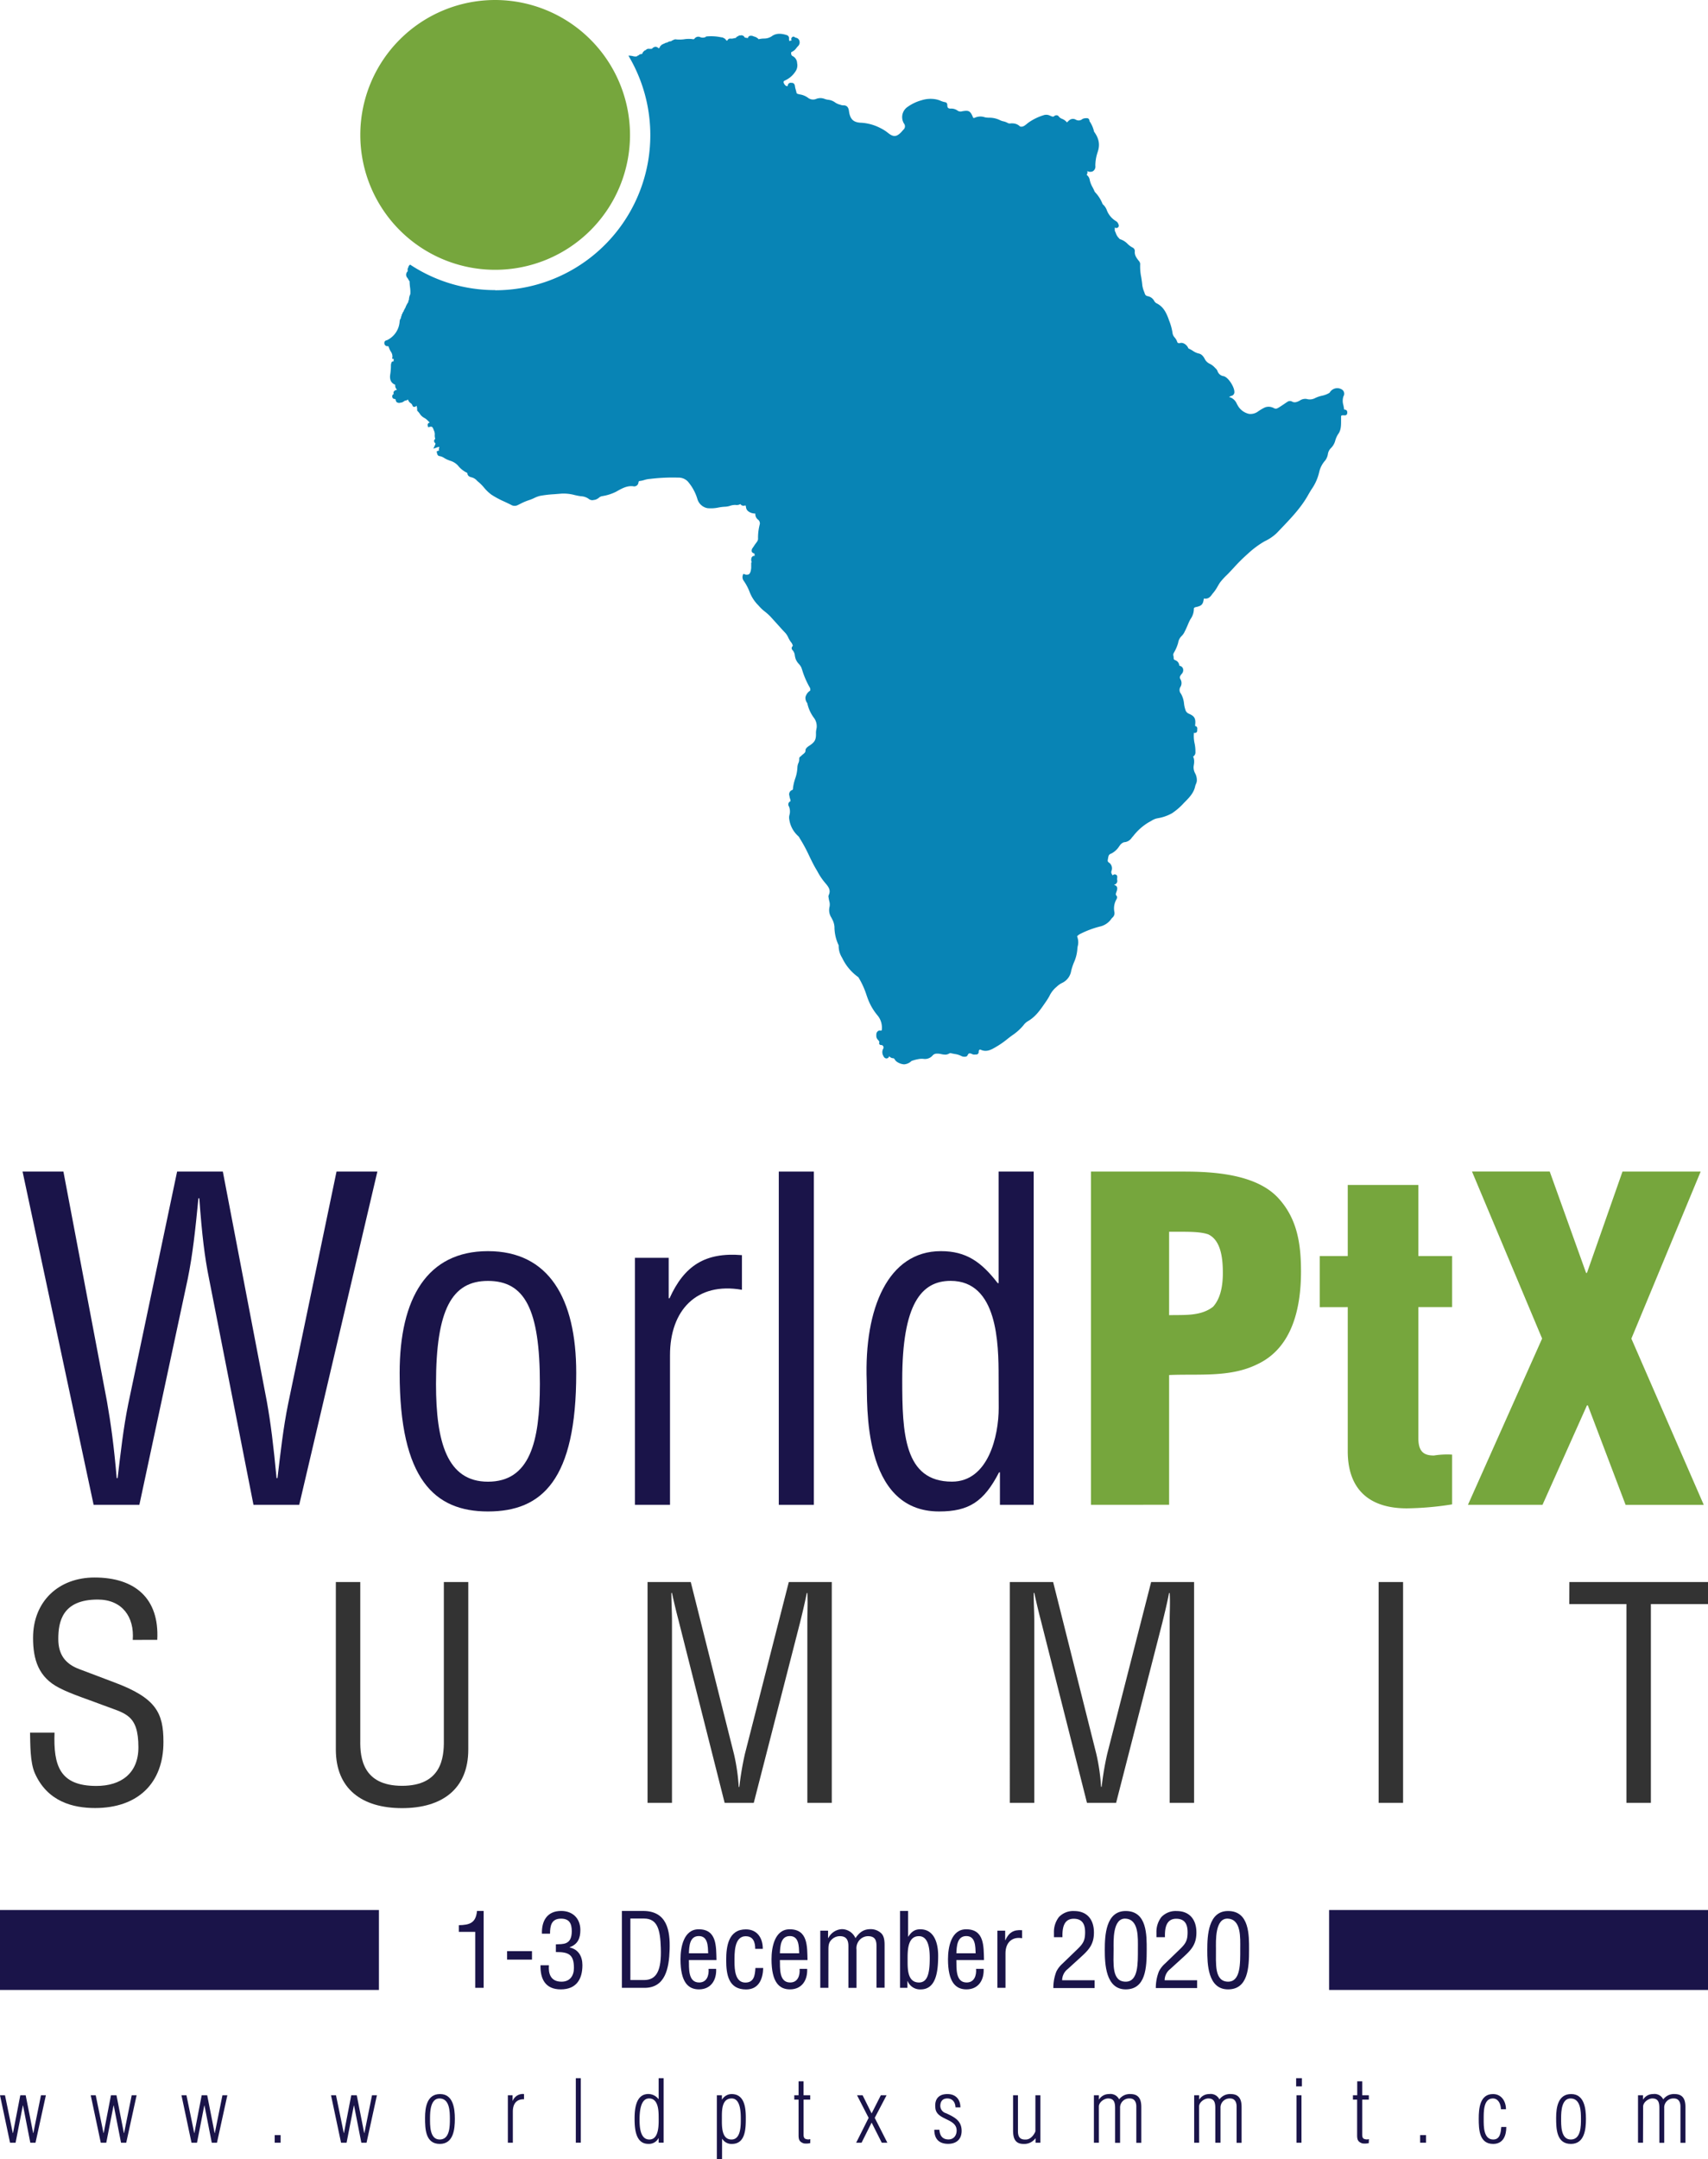 <svg xmlns="http://www.w3.org/2000/svg" viewBox="0 0 657.73 831.12"><defs><style>.cls-1{fill:#1a1449;}.cls-2{fill:#333;}.cls-3{fill:#76a63d;}.cls-4{fill:#0884b5;}</style></defs><g id="Layer_2" data-name="Layer 2"><g id="Logo_PtX_LIGHT" data-name="Logo PtX LIGHT"><g id="Logo_PtX_LIGHT_-_Square" data-name="Logo PtX LIGHT - Square"><path class="cls-1" d="M12.77,821.13h.07l2.94-14.56h1.89l-4,18.27h-2L8.87,810.51H8.8L6,824.84H3.87L0,806.57H1.92l3,14.56H5l2.82-14.56H9.89Z"/><path class="cls-1" d="M47.71,821.13h.07l2.94-14.56h1.89l-4,18.27h-2l-2.81-14.33h-.07l-2.81,14.33H38.81l-3.87-18.27h1.92l3,14.56h.06l2.82-14.56h2.11Z"/><path class="cls-1" d="M82.65,821.13h.07l2.94-14.56h1.89l-4,18.27h-2l-2.81-14.33h-.07l-2.81,14.33H73.75l-3.87-18.27H71.8l3,14.56h.06l2.81-14.56h2.12Z"/><path class="cls-1" d="M105.78,824.84v-2.92h2.28v2.92Z"/><path class="cls-1" d="M140.25,821.13h.07l2.94-14.56h1.89l-4,18.27h-2l-2.81-14.33h-.07l-2.81,14.33h-2.12l-3.87-18.27h1.92l3,14.56h.06l2.82-14.56h2.11Z"/><path class="cls-1" d="M163.68,815.27c0-4.1.76-9.16,5.79-9.16s5.69,5.52,5.69,9.53-.53,9.66-5.79,9.66C163.81,825.3,163.68,819.51,163.68,815.27Zm9.56.4c0-2.85-.07-7.87-4-7.87-3.45,0-3.64,5-3.64,7.51,0,2.71-.2,8.3,3.73,8.3S173.24,818.42,173.24,815.67Z"/><path class="cls-1" d="M197.39,808.69h.07a4.15,4.15,0,0,1,4.33-2.58v2c-3-.07-4.3,1.85-4.3,4.73v12h-1.92V806.57h1.82Z"/><path class="cls-1" d="M221.74,824.84V800h1.92v24.82Z"/><path class="cls-1" d="M253.64,800h1.92v24.82h-1.92v-1.72h-.07a4.13,4.13,0,0,1-3.94,2.18c-4.93,0-5.26-6-5.26-9.66s.43-9.53,5.33-9.53a5,5,0,0,1,3.87,1.95h.07Zm-7.35,16c0,2.58.17,7.61,3.77,7.61,3.91,0,3.58-6.19,3.58-8.7s-.17-7.11-3.68-7.11S246.29,813.52,246.29,816Z"/><path class="cls-1" d="M278.05,831.12h-2V806.57H278v1.66h.06a4.35,4.35,0,0,1,3.64-2.12c5,0,5.5,5.23,5.5,9.13s0,10.06-5.33,10.06a4.15,4.15,0,0,1-3.74-1.95h-.07Zm3.64-7.51c3.61,0,3.58-5.33,3.58-7.74s0-8.07-3.51-8.07c-4,0-3.77,5-3.77,7.8S277.79,823.61,281.69,823.61Z"/><path class="cls-1" d="M312,825a6.91,6.91,0,0,1-2.48.1c-1.69-.59-2-1.42-2-3.18V808.26h-1.65v-1.69h1.65v-5.36h1.92v5.36H312v1.69h-2.55v13.47c0,.63.07,1.55,1,1.72a2.54,2.54,0,0,0,1.59,0Z"/><path class="cls-1" d="M335.65,817.09l-3.87,7.75H329.7l4.8-9.57-4.47-8.7h2.15l3.47,7,3.55-7h2.21l-4.56,8.7,4.86,9.57h-2.15Z"/><path class="cls-1" d="M364.84,806.11c3.14,0,5,2,5,5.13h-1.89c-.06-1.92-1.12-3.44-3.14-3.44-1.82,0-2.71,1.12-2.71,2.91a3,3,0,0,0,2.21,2.78c3.25,1.49,6,2.88,6,6.78,0,3.24-2,5-5.19,5-3.58,0-5.33-1.95-5.33-5.43h1.95c.17,2.25,1.16,3.74,3.51,3.74,2,0,3.14-1.52,3.14-3.44,0-4.83-7.94-3.87-8.2-8.8C359.84,808.06,361.49,806.11,364.84,806.11Z"/><path class="cls-1" d="M398.72,806.57h1.92v18.27h-1.86v-1.69h-.06a5.3,5.3,0,0,1-4.6,2.15c-3.35,0-4-2.38-4-5.23v-13.5H392V820.4c0,2.32.89,3.38,3.21,3.21,1.52-.06,2.91-1.59,3.51-3.14Z"/><path class="cls-1" d="M423.17,824.84h-1.92V806.57h1.92v1.62h.06a4.47,4.47,0,0,1,3.87-2.08,3.7,3.7,0,0,1,3.84,2H431a5.08,5.08,0,0,1,4.3-2c3.28,0,4.2,2.08,4.2,5v13.77h-1.92v-14c0-1.52-.59-3.08-2.51-3.08a3.51,3.51,0,0,0-3.74,3.74v13.34h-1.92V811.63c0-2-.23-3.83-2.71-3.83-1.53,0-3.54,1.48-3.54,3.11Z"/><path class="cls-1" d="M461.78,824.84h-1.92V806.57h1.92v1.62h.06a4.49,4.49,0,0,1,3.87-2.08,3.7,3.7,0,0,1,3.84,2h.07a5.08,5.08,0,0,1,4.3-2c3.28,0,4.2,2.08,4.2,5v13.77H476.2v-14c0-1.52-.59-3.08-2.51-3.08A3.51,3.51,0,0,0,470,811.5v13.34H468V811.63c0-2-.23-3.83-2.71-3.83-1.53,0-3.54,1.48-3.54,3.11Z"/><path class="cls-1" d="M499.13,803.16V800h2.22v3.14Zm.13,21.68V806.57h1.92v18.27Z"/><path class="cls-1" d="M527.09,825a6.91,6.91,0,0,1-2.48.1c-1.69-.59-2-1.42-2-3.18V808.26H521v-1.69h1.65v-5.36h1.92v5.36h2.55v1.69h-2.55v13.47c0,.63.07,1.55,1,1.72a2.54,2.54,0,0,0,1.59,0Z"/><path class="cls-1" d="M546.87,824.84v-2.92h2.28v2.92Z"/><path class="cls-1" d="M580.06,818.78c0,3.38-1.23,6.52-5.07,6.52-5.36,0-5.55-5.59-5.55-9.7,0-3.93.43-9.49,5.49-9.49,3.27,0,5,2.81,5,5.85H578c-.07-2.21-1.13-4.23-3.21-4.16-3.61.09-3.44,5.29-3.44,8.14,0,2.54-.07,7.67,3.67,7.67,2.68,0,2.91-2.74,3.11-4.83Z"/><path class="cls-1" d="M599.25,815.27c0-4.1.76-9.16,5.79-9.16s5.69,5.52,5.69,9.53-.53,9.66-5.79,9.66C599.38,825.3,599.25,819.51,599.25,815.27Zm9.56.4c0-2.85-.07-7.87-4-7.87-3.45,0-3.64,5-3.64,7.51,0,2.71-.2,8.3,3.73,8.3S608.81,818.42,608.81,815.67Z"/><path class="cls-1" d="M632.7,824.84h-1.92V806.57h1.92v1.62h.06a4.47,4.47,0,0,1,3.87-2.08,3.7,3.7,0,0,1,3.84,2h.07a5.08,5.08,0,0,1,4.3-2c3.28,0,4.2,2.08,4.2,5v13.77h-1.92v-14c0-1.52-.59-3.08-2.51-3.08a3.51,3.51,0,0,0-3.74,3.74v13.34H639V811.63c0-2-.23-3.83-2.71-3.83-1.53,0-3.54,1.48-3.54,3.11Z"/><path class="cls-1" d="M53.67,579.28H36.05L8.69,451H24.42l16.76,88.41c1.54,8.72,2.74,17.62,3.76,29.59h.35c1.19-9.92,2.22-19.33,4.1-28.56L68.2,451H85.81l16.93,88.41c1.54,8.55,2.57,17.1,3.76,29.59h.35c1.19-9.92,2.22-19.33,4.1-28.56L129.59,451h15.73L115.23,579.28H97.61l-17.1-87c-1.71-8.38-2.73-16.93-3.76-31h-.34c-1.2,12.32-2.22,21.72-4.11,31Z"/><path class="cls-1" d="M187.9,581.84c-20.52,0-34-12.31-34-53.35,0-28.73,10.6-46.86,34-46.86s34,18.13,34,46.86C221.93,569.7,208.76,581.84,187.9,581.84Zm0-88.75c-13.85,0-20,10.94-20,39.67,0,22.4,4.28,37.62,20,37.62,16.08,0,20-15.22,20-37.62C207.91,504,202.09,493.09,187.9,493.09Z"/><path class="cls-1" d="M257.5,499.76h.34c5.64-12.48,13.68-17.78,27.87-16.59v13.34c-17.44-3.08-27.7,7.87-27.7,25.14v57.63H244.5V484.2h13Z"/><path class="cls-1" d="M299.9,579.28V451h13.51V579.28Z"/><path class="cls-1" d="M384.55,451h13.51V579.28h-13V566.79h-.34c-5.82,11.29-11.63,15.05-23.09,15.05-29.92,0-27.53-41.89-27.87-50.27-1-27.88,8.21-49.94,28.56-49.94,9.74,0,15.56,4.11,21.89,12.32h.34Zm0,79.18c0-13-.34-37.11-18.47-37.11-11.29,0-18.64,8.89-18.64,38.13,0,20.52.68,39.16,19.15,39.16,14,0,18-17.61,18-28.38Z"/><path class="cls-2" d="M51.12,631.28c.68-8.85-4.08-15.53-13.49-15.53-13.71,0-15.18,8.61-15.18,15.19,0,5.89,2.6,9.52,8,11.56,4.54,1.7,9,3.4,13.49,5.1,16.09,6,19,11.67,19,22.89C63,686.58,52.93,696,36.61,696c-8.38,0-18.36-2.38-23.23-13.49-1.81-4.19-1.7-11-1.81-15.52H21c-.45,12.58,1.93,20.51,16.1,20.51,9.52,0,16.2-4.87,16.2-14.85,0-12.92-5.21-13-13.82-16.32-4.65-1.81-12.13-4.19-16.66-6.57-8-4.08-10.09-10.88-10.09-19.27,0-14.05,9.86-23.23,23.69-23.23,15.52,0,25,8,24.14,24Z"/><path class="cls-2" d="M129.33,609h9.41V670c-.12,6.68,1,17.45,16.09,17.45S171,676.72,170.92,670V609h9.41v64.49c0,15.18-10.09,22.55-25.5,22.55s-25.5-7.37-25.5-22.55Z"/><path class="cls-2" d="M303.76,609h16.55v85H310.9v-70c0-3.63.23-7.14,0-10.77h-.22c-1,5-1.82,8.16-2.61,11.45L290.27,694H279.05l-17.79-70.38c-.79-3-1.47-5.78-2.49-10.43h-.23c0,3.63.23,7.37.23,11V694h-9.41V609H266l16.66,66.3a74.86,74.86,0,0,1,1.81,12.58h.23a119.17,119.17,0,0,1,2.15-12.69Z"/><path class="cls-2" d="M443.29,609h16.54v85h-9.4v-70c0-3.63.22-7.14,0-10.77h-.23c-1,5-1.81,8.16-2.61,11.45L429.8,694H418.58l-17.8-70.38c-.79-3-1.47-5.78-2.49-10.43h-.23c0,3.63.23,7.37.23,11V694h-9.41V609h16.67l16.66,66.3A75.91,75.91,0,0,1,424,687.83h.23a116.69,116.69,0,0,1,2.15-12.69Z"/><path class="cls-2" d="M530.9,694V609h9.41v85Z"/><path class="cls-2" d="M604.35,609h53.38v8.5h-22V694h-9.41v-76.5h-22Z"/><path class="cls-3" d="M420.11,579.28V451h35.74c11.63,0,28.39,1,36.77,10.61,7,7.86,8.38,17.44,8.38,27.87,0,13.85-3.25,29.41-16.93,35.74-10.43,5.13-22.57,3.59-33.86,4.1v49.94Zm30.1-73c5.64-.17,12.14.51,16.93-3.25,3.08-3.42,3.76-8.55,3.76-13,0-5-.51-12.48-5.64-14.87-2.91-1-7-1-11.8-1h-3.25Zm58-3.08V483.51H519V456.15h27.19v27.36h13v19.67h-13v50.45c0,5.47,2.4,6.67,6,6.67a32.22,32.22,0,0,1,7-.35v19.16a118.86,118.86,0,0,1-17.44,1.53c-14.71,0-22.75-7.52-22.75-22V503.18ZM610.78,490h.34l13.68-39h30.1l-26.68,64.3,27.88,64H626L611.46,541h-.34L594,579.28H565.29l28.56-64-27-64.3h29.93Z"/><path class="cls-4" d="M190.68,111.68a59.31,59.31,0,0,1-32.74-9.81,1.51,1.51,0,0,0-.7,1.06,1.61,1.61,0,0,0-.24,1.23c0,.1,0,.19,0,.27a1.77,1.77,0,0,0-.15,2.51,3.15,3.15,0,0,1,.38.59,4.72,4.72,0,0,0,.5.76,20.35,20.35,0,0,0,.16,2.23,12.12,12.12,0,0,1,.11,2.74,5.15,5.15,0,0,0-.52,2.19,1.11,1.11,0,0,0-.25.83v0a9.5,9.5,0,0,0-1.2,2.38.89.89,0,0,0-.31.57.94.94,0,0,0-.28.6,2,2,0,0,0-.49.94,1.05,1.05,0,0,0-.29.81,1.08,1.08,0,0,0-.25.84,2.41,2.41,0,0,0-.52,1.41,8.6,8.6,0,0,1-5,7.19l-.08,0a1,1,0,0,0-.81,1.08,1.25,1.25,0,0,0,.44.92,1.08,1.08,0,0,0,.84.24c.23,0,.33,0,.51.59a7.59,7.59,0,0,0,.67,1.44,3.23,3.23,0,0,1,.65,2.22l-.11.55.55.13h.07c0,.05,0,.14,0,.19a1.43,1.43,0,0,0,0,.7.91.91,0,0,0-.72.24.81.81,0,0,0-.22.55v0a1.84,1.84,0,0,0-.14.56v.1a22,22,0,0,1-.23,3.37c-.14.9-.52,3.27,1.87,4.2a.68.68,0,0,1,0,.21v.14a2.17,2.17,0,0,0,.74,1.59,2.12,2.12,0,0,0-.76.25,1.08,1.08,0,0,0-.63.82,1.06,1.06,0,0,0,.11.59.84.84,0,0,0-.59.84c0,.44.12,1,1,1.06h.08a.7.7,0,0,0,.26.2,1.34,1.34,0,0,0,.36,1,1.66,1.66,0,0,0,1.58.18l.21,0a2.55,2.55,0,0,0,1-.48,1.34,1.34,0,0,1,.75-.33,1.21,1.21,0,0,0,.8-.43,2.6,2.6,0,0,0,1,1.43,1.7,1.7,0,0,1,.73.9.77.77,0,0,0,.51.55,1.13,1.13,0,0,0,1-.37.2.2,0,0,1,.06-.07,4.51,4.51,0,0,1,.25,1.59.57.57,0,0,0,.26.56,8.86,8.86,0,0,1,.69.84,4.59,4.59,0,0,0,1.84,1.72,5.36,5.36,0,0,1,1.41,1.14l.66.65h0s0,0,0,0a.89.89,0,0,0-.66.38,1,1,0,0,0-.1.83l.13.58.58-.14c1-.25,1.15.09,1.59,1.24l.21.51a3.26,3.26,0,0,1,.17,1.31,4.43,4.43,0,0,0,.2,1.59.92.92,0,0,0-.36.35,1,1,0,0,0,.25,1.17c.21.18.28.29-.07,1l-.56,1.23,1.28-.44a3,3,0,0,1,1-.25,2,2,0,0,1-.12.61,1,1,0,0,0,.08.8,1.68,1.68,0,0,0-.55.15l-.43.19.14.61c.08.35.23,1.11,1,1.18a4.61,4.61,0,0,1,1.83.76c.34.19.71.4,1.1.58l1,.4a6.7,6.7,0,0,1,3.1,1.84,10,10,0,0,0,3.67,2.91c0,.89.54,1.47,1.73,1.71a4.13,4.13,0,0,1,2,1.28,9,9,0,0,0,.73.64,17.14,17.14,0,0,1,2,2.06,15.92,15.92,0,0,0,2.81,2.67,34.75,34.75,0,0,0,5,2.68c.93.44,1.91.88,2.83,1.38a2.66,2.66,0,0,0,2.36-.08l.94-.47a22.67,22.67,0,0,1,3.36-1.42,15.34,15.34,0,0,0,2-.81,10.76,10.76,0,0,1,2.24-.83,44,44,0,0,1,5.39-.63l2.71-.22a16.24,16.24,0,0,1,5.25.55l1.36.29,1,.16a5.45,5.45,0,0,1,3,1,2.18,2.18,0,0,0,2.1.4l.22,0a3.9,3.9,0,0,0,1.59-.8,2.68,2.68,0,0,1,1.16-.62,18.26,18.26,0,0,0,5.49-1.72l.19-.11c2.06-1.16,4-2.26,6.34-2a1.64,1.64,0,0,0,2.08-1.46.72.72,0,0,1,.31-.54,9.46,9.46,0,0,0,2-.42,10.44,10.44,0,0,1,1.63-.36l.7-.06a70.3,70.3,0,0,1,10.67-.48,4.89,4.89,0,0,1,3.67,1.46,18.38,18.38,0,0,1,3.7,6.72,5,5,0,0,0,3.9,3.58,14,14,0,0,0,4.19-.24,16.44,16.44,0,0,1,2.7-.32,7.24,7.24,0,0,0,1.84-.36,6.2,6.2,0,0,1,1.7-.32c.13,0,.26,0,.39,0a2.79,2.79,0,0,0,1.86-.34,1.41,1.41,0,0,0,.49.48,1.64,1.64,0,0,0,1.46,0l0,0a3.34,3.34,0,0,1,.2.67,2.28,2.28,0,0,0,1,1.72,4.38,4.38,0,0,0,2.6.77,2.72,2.72,0,0,0,1,2.33,1.78,1.78,0,0,1,.66,2,20.19,20.19,0,0,0-.62,5.15,1.92,1.92,0,0,1-.24,1.13c-.22.34-.46.69-.71,1s-.66,1-1,1.46l-.08.13a1.64,1.64,0,0,0-.36,1.54,1.43,1.43,0,0,0,1.05.66,2.1,2.1,0,0,0,.09.91,1.16,1.16,0,0,0-1.31.91,2.47,2.47,0,0,0,.17,1.65l-.24,0v.51c0,.16,0,.34,0,.51,0,.34,0,.67,0,1q-.16,2-.9,2.49a1.94,1.94,0,0,1-1.62,0l-.52-.16-.19.52a2.36,2.36,0,0,0,.37,2.19,20,20,0,0,1,2.23,4.21A14.64,14.64,0,0,0,292,233l.32.36a16.15,16.15,0,0,0,2.31,2.14,23.07,23.07,0,0,1,1.92,1.71l2.52,2.77c1.1,1.23,2.23,2.49,3.39,3.71a6.7,6.7,0,0,1,1.07,1.69,10.17,10.17,0,0,0,1,1.72,3.45,3.45,0,0,1,.77,1.47,1.42,1.42,0,0,1-.13.23,1,1,0,0,0,0,1.44,3.53,3.53,0,0,1,.91,2.15,9.72,9.72,0,0,0,.32,1.29,6.14,6.14,0,0,0,1.21,1.89,5.06,5.06,0,0,1,1,1.46l.29.84a32.16,32.16,0,0,0,3,6.9,1.82,1.82,0,0,1,.1,1.08,4.14,4.14,0,0,0-1.82,2.5,3.19,3.19,0,0,0,.69,2.32v0a14.62,14.62,0,0,0,2.44,5.5,5.39,5.39,0,0,1,1.17,4,2.79,2.79,0,0,0-.07.4,6.83,6.83,0,0,0-.19,1.58c.08,2.61-.42,3.51-2.59,4.93-1.48.95-1.45,1.57-1.44,1.78,0,.7-.33,1-1,1.53a6.31,6.31,0,0,0-.76.7.38.38,0,0,1-.11.08,1,1,0,0,0-.56,1,3.57,3.57,0,0,1-.33,1.62,4.55,4.55,0,0,0-.36,1.58,14.53,14.53,0,0,1-.85,4.34,18.83,18.83,0,0,0-.84,3.54l0,.08c0,.27-.07.69-.23.76a1.74,1.74,0,0,0-1.13,2.34c0,.11,0,.22.05.35a4,4,0,0,0,.2.75,4.17,4.17,0,0,1,.17.89,1.33,1.33,0,0,0-.64,2l.05.1a5.05,5.05,0,0,1,.15,3.25,3.71,3.71,0,0,0-.06,1.63,10.59,10.59,0,0,0,3.37,6.39,3.52,3.52,0,0,1,.55.67l0,.07a58.9,58.9,0,0,1,3.67,6.75c.85,1.78,1.74,3.61,2.76,5.34.2.32.39.65.58,1a24,24,0,0,0,2.51,3.8l.26.32c1.31,1.53,2.44,2.84,1.49,4.83a1.55,1.55,0,0,0,0,1.12,2.07,2.07,0,0,1,0,.22c.05.27.12.55.17.82a4.73,4.73,0,0,1,.17,2.25,5.3,5.3,0,0,0,.7,4.28c.09.18.18.36.26.54a7,7,0,0,1,.91,3,16.51,16.51,0,0,0,1.62,7.1c0,.08,0,.08,0,.13a8.48,8.48,0,0,0,1.29,4.61l.19.37a19,19,0,0,0,6,7.09.54.54,0,0,1,.19.22,31.49,31.49,0,0,1,3.06,6.75l.33.93a22,22,0,0,0,4,7,7.28,7.28,0,0,1,1.58,5c0,.51-.11.66-.17.7s-.24.07-.46,0A1.28,1.28,0,0,0,338,397a1.65,1.65,0,0,0-.54,1.3,2.3,2.3,0,0,0,0,.26,2.21,2.21,0,0,0,.7,1.8c.4.47.54.69.42,1.05a.59.59,0,0,0,.07.56.82.82,0,0,0,.75.32h.09a.9.9,0,0,1,.66.54.84.84,0,0,1,0,.8,2.84,2.84,0,0,0,.06,2.92,1.4,1.4,0,0,0,.75.81,1,1,0,0,0,.8,0,1.05,1.05,0,0,0,.63-.68.61.61,0,0,0,0-.13,2.14,2.14,0,0,0,1.47.82l.18,0c.24.06.36.23.58.56a2.49,2.49,0,0,0,.74.79,5.59,5.59,0,0,0,2.81,1,4.55,4.55,0,0,0,2.83-1.29,15,15,0,0,1,3.4-.83,10.38,10.38,0,0,1,1.13,0,3.89,3.89,0,0,0,3.61-1.29,2.05,2.05,0,0,1,1.52-.71,6.8,6.8,0,0,1,1.78.17,7.77,7.77,0,0,0,1.71.21,3,3,0,0,0,1.24-.36c.34-.18.53-.26.74-.21.5.14,1,.22,1.48.32a7.67,7.67,0,0,1,2.58.78,2.57,2.57,0,0,0,1.82.21.84.84,0,0,0,.57-.45c.41-.89.75-1,1.94-.43a1.77,1.77,0,0,0,1,.09c.11,0,.24,0,.35,0a1,1,0,0,0,.73-.26,1,1,0,0,0,.29-.77,1,1,0,0,1,.28-.8.52.52,0,0,1,.5,0c2.2,1,4,0,5.52-.88l.43-.25a32.42,32.42,0,0,0,4.31-3c.58-.46,1.17-.91,1.78-1.35l.08-.06a20.4,20.4,0,0,0,4.34-3.89,5.61,5.61,0,0,1,1.69-1.56c3-1.71,4.81-4.42,6.6-7l.62-.91a21,21,0,0,0,1.09-1.8,10.47,10.47,0,0,1,2.32-3.15l.54-.47a8.18,8.18,0,0,1,2.05-1.42,6.18,6.18,0,0,0,3.45-4.59,22.42,22.42,0,0,1,1.06-3.25,15.16,15.16,0,0,0,1.32-5.11,7.9,7.9,0,0,1,.16-1.21,5.8,5.8,0,0,0,0-2.93l-.24-.86a4.44,4.44,0,0,1,1.39-1,37,37,0,0,1,7.78-2.84l.27-.08a7.26,7.26,0,0,0,3.75-2.8c.11-.14.22-.26.34-.39a2.27,2.27,0,0,0,.8-2.32,6.92,6.92,0,0,1,.86-4.86c.07-.14.38-.86,0-1.27s-.35-.68-.09-1.43c.07-.18.14-.38.2-.58.16-.57.48-1.75-1-2.18a.2.2,0,0,1,0-.11,1.48,1.48,0,0,0,1.11-1.88,2,2,0,0,1,0-.4,1,1,0,0,1,0-.17c.15-.84-.07-1.34-.69-1.47a.88.88,0,0,0-1,.38c-.5-.67-.72-1.1-.46-1.83a2.69,2.69,0,0,0-.82-3c-.76-.48-.75-.71-.53-1.74l0-.11c.22-1.05.28-1.4,1.29-1.78a7.86,7.86,0,0,0,3-2.76l.22-.3a3.26,3.26,0,0,1,1.62-1.27,3.79,3.79,0,0,0,3-1.74c.1-.13.21-.25.32-.38l.33-.37a21.28,21.28,0,0,1,5.83-5.16c.33-.17.64-.36,1-.55a7.3,7.3,0,0,1,1.93-.91l.68-.15a16.35,16.35,0,0,0,5.43-1.91,24.4,24.4,0,0,0,4.6-4l.4-.39c1.67-1.71,3.39-3.46,3.91-6.05a5.25,5.25,0,0,1,.25-.73,4,4,0,0,0,.37-1.21,5.51,5.51,0,0,0-.66-3,4.9,4.9,0,0,1-.59-2.34,6.82,6.82,0,0,1,.09-.79,7.32,7.32,0,0,0,.13-1.78,4.09,4.09,0,0,0-.4-1.52,1.85,1.85,0,0,0,.89-1.81,14.07,14.07,0,0,0-.33-3.32,12.92,12.92,0,0,1-.27-3.59c0-.1,0-.19,0-.28s0-.07,0-.11h.12a1.07,1.07,0,0,0,.93-.23,1,1,0,0,0,.24-.77s0-.17,0-.24c.05-.3.19-1.2-.73-1.39h-.07c0-.06,0-.11,0-.15l0-.15c.3-2.62-.18-3.5-2.48-4.49a2.23,2.23,0,0,1-1.28-1.52,11.07,11.07,0,0,1-.52-2.37,9.33,9.33,0,0,0-1.16-3.74,2.25,2.25,0,0,1-.15-2.76,2.89,2.89,0,0,0,0-2.74c-.55-.84-.26-1.35.47-2.22a2.06,2.06,0,0,0,.44-2,1.68,1.68,0,0,0-1.28-1.07c-.1,0-.12,0-.18-.36a2.32,2.32,0,0,0-1.43-1.76c-.58-.24-.69-.37-.69-.91a4.73,4.73,0,0,0-.07-.7,1.43,1.43,0,0,1,0-1l.28-.52a15.63,15.63,0,0,0,1.51-3.57,4.59,4.59,0,0,1,1.34-2.64,5.36,5.36,0,0,0,1.15-1.64l.14-.28c.37-.7.68-1.44,1-2.16a21.67,21.67,0,0,1,1.07-2.33l.07-.12a6.74,6.74,0,0,0,1.28-4c0-.28.34-.5.69-.58,2.28-.47,2.8-1,3.13-3.1a1,1,0,0,1,.05-.23c1.73.36,2.57-.79,3.17-1.63.15-.2.32-.41.48-.59a15.32,15.32,0,0,0,1.63-2.42c.3-.51.58-1,.89-1.46a24.07,24.07,0,0,1,2.44-2.73c.36-.34.7-.69,1-1l1.77-1.88a65,65,0,0,1,5.45-5.43l.35-.32a35.83,35.83,0,0,1,6-4.45l.44-.23a17,17,0,0,0,4.46-3.08l1.5-1.57c3.82-4,7.77-8.07,10.57-13.07.4-.72.84-1.44,1.26-2.12a18.78,18.78,0,0,0,3-6.74,9.87,9.87,0,0,1,2.32-4.43,5.69,5.69,0,0,0,1-2.33,4.05,4.05,0,0,1,1.22-2.44,6.37,6.37,0,0,0,1.67-3,9.3,9.3,0,0,1,1.07-2.35c1.12-1.48,1.13-3.3,1.13-5.05,0-.55,0-1.09,0-1.6s.07-.44.43-.59h.84a1.08,1.08,0,0,0,.8-.19.9.9,0,0,0,.3-.68l0-.08a1.2,1.2,0,0,0-.22-.92,1,1,0,0,0-.79-.32c-.08,0-.18-.1-.19-.1-.06-.53-.17-1.06-.26-1.55a5.68,5.68,0,0,1,0-3.46,1.92,1.92,0,0,0-.38-2.49,3.33,3.33,0,0,0-2.67-.59,3.43,3.43,0,0,0-2.25,1.63s-.07.1-.28.21a9.31,9.31,0,0,1-2.69,1,11.46,11.46,0,0,0-2.83,1,4.33,4.33,0,0,1-3.11.23,3.76,3.76,0,0,0-2.63.65c-1.27.69-2.09.81-2.88.4a1.68,1.68,0,0,0-1.86.07c-.43.27-.84.55-1.25.84-.68.45-1.38.93-2.08,1.35s-1.09.6-1.85.24a4.13,4.13,0,0,0-3.41-.31,17.26,17.26,0,0,0-2.34,1.33l-.21.13a4.92,4.92,0,0,1-3.61,1.06,6.6,6.6,0,0,1-4.45-3.39,6.28,6.28,0,0,1-.31-.57,4.49,4.49,0,0,0-2.28-2.32,2.45,2.45,0,0,0-.67-.17,2.52,2.52,0,0,1,.8-.47,1.45,1.45,0,0,0,1.24-1.59c0-1.79-2.11-5.18-3.74-5.87a1.09,1.09,0,0,0-.3-.13,2.9,2.9,0,0,1-2.46-2,2.53,2.53,0,0,0-.72-1l-.29-.29a6.26,6.26,0,0,0-1.87-1.44,4.21,4.21,0,0,1-1.83-1.55c-.49-.94-1.16-2.21-2.57-2.47a6.4,6.4,0,0,1-2.18-1,12.71,12.71,0,0,0-1.67-.91s-.06,0-.15-.21a2.56,2.56,0,0,0-.11-.24c-.61-1.09-1.89-2-3.07-1.64a.88.88,0,0,1-1-.3,4.8,4.8,0,0,0-1-1.82,3.31,3.31,0,0,1-.82-1.55,21.52,21.52,0,0,0-1.47-5.31l0-.08c-.9-2.41-1.9-4.69-4.33-6.06l-.16-.09a2.25,2.25,0,0,1-1.15-1.06,3.57,3.57,0,0,0-2.5-1.79c-.64-.15-.84-.4-1-.74s-.2-.57-.31-.84a10.39,10.39,0,0,1-.76-2.7c-.08-1-.25-2-.4-3a20.4,20.4,0,0,1-.41-5,1.78,1.78,0,0,0-.44-1.2c-.89-1.12-1.78-2.26-1.63-3.76a1.48,1.48,0,0,0-.91-1.5,8,8,0,0,1-1.83-1.35,6.86,6.86,0,0,0-3.07-1.88s0,0-.07-.08a.89.89,0,0,0-.26-.3,4.9,4.9,0,0,1-1.16-1.9c-.12-.31-.25-.61-.41-.93V87.56a1,1,0,0,0,1.09.09c.37-.24.71-.71.2-1.56l0-.07a2.17,2.17,0,0,0-.76-.85,8.49,8.49,0,0,1-3.2-3.36c-.13-.25-.24-.51-.35-.77a5.48,5.48,0,0,0-1.65-2.44,13.91,13.91,0,0,0-2.84-4.53l-.25-.31a16.69,16.69,0,0,0-.78-1.65,9.89,9.89,0,0,1-1.1-2.77,3,3,0,0,0-1-1.87l-.19-.17c0-.06.07-.13.11-.2l.05-.11a1.48,1.48,0,0,0,.06-1.15,2.32,2.32,0,0,0,2.21.06,2.12,2.12,0,0,0,.91-2.12,16.68,16.68,0,0,1,.9-5.25l.18-.59c.71-2.55.23-4.79-1.57-7.26a11.33,11.33,0,0,0-1.78-4.07v0a1.07,1.07,0,0,0-.3-.86,1,1,0,0,0-.84-.25h-.18a2.87,2.87,0,0,0-1.42.34,2.17,2.17,0,0,1-2.47.25,2.17,2.17,0,0,0-2.57.22,3,3,0,0,0-.45.41c-.25.24-.36.35-.47.36a4.39,4.39,0,0,0-1.79-1.31,3,3,0,0,1-1.38-1,.87.87,0,0,0-.66-.38,1.27,1.27,0,0,0-.95.24c-.43.4-.72.31-1.46,0-.2-.08-.39-.18-.58-.25a3.23,3.23,0,0,0-1.87-.11,20.67,20.67,0,0,0-6.2,3c-.17.14-.33.26-.5.41-.85.69-1.59,1.31-2.65,1A4,4,0,0,0,390,47.5a5,5,0,0,0-.79,0,1.86,1.86,0,0,1-1.06-.11,5.86,5.86,0,0,0-1.75-.68,5.67,5.67,0,0,1-1.48-.53,9.21,9.21,0,0,0-4-.87c-.53,0-1.09-.07-1.6-.14a5.2,5.2,0,0,0-3.87.12c-.59.22-.63.2-.85-.33-1-2.38-1.67-2.53-4.05-2.13a2.1,2.1,0,0,1-1.75-.21,4.06,4.06,0,0,0-2.73-.81c-.84,0-1.2-.29-1.27-1.07v-.16c0-.3,0-1.11-.84-1.24a7.89,7.89,0,0,1-1.7-.52,9.07,9.07,0,0,0-1.85-.58,11.36,11.36,0,0,0-5.51.35,17,17,0,0,0-5.4,2.56,4.75,4.75,0,0,0-1.42,6.36,1.73,1.73,0,0,1-.26,2.48c-2.19,2.67-3.51,3-5.64,1.34l-.1-.07a15.62,15.62,0,0,0-3.13-2,18.39,18.39,0,0,0-7.14-2c-3.1-.07-4.43-1.27-4.87-4.42-.11-.79-.35-2.4-2.27-2.29a2.89,2.89,0,0,1-.95-.19,3.86,3.86,0,0,0-.58-.17,5.62,5.62,0,0,1-1.58-.77,5.44,5.44,0,0,0-2.54-1,6.33,6.33,0,0,1-1.41-.32,4.41,4.41,0,0,0-3.36,0,3.17,3.17,0,0,1-3.23-.56,7.52,7.52,0,0,0-2.54-1.11l-.4-.07c-.71-.14-1.3-.28-1.35-.63a10.52,10.52,0,0,0-.31-1.23,8.88,8.88,0,0,1-.29-1.27c-.08-.89-.52-1.35-1.3-1.35h-.13a1.12,1.12,0,0,0-1.33,1.11.36.36,0,0,1-.09.12.24.24,0,0,1-.2.05c-.55-.08-.93-.45-1.3-1.3-.05-.16-.22-.55.48-.87a9.3,9.3,0,0,0,4-3.39,4.12,4.12,0,0,0,.7-3.3,3.11,3.11,0,0,0-1.86-2.77,1.16,1.16,0,0,1-.43-.84,1.09,1.09,0,0,1,.07-.64,4.27,4.27,0,0,0,1.94-1.57c.2-.24.38-.46.58-.67a2,2,0,0,0,.55-2.18,1.63,1.63,0,0,0-1.28-1.1,1.25,1.25,0,0,1-.46-.19.71.71,0,0,0-1.05,0,.88.88,0,0,0-.13,1.22l0,0a1.48,1.48,0,0,0-.87.3l-.08-.29a1.45,1.45,0,0,1-.11-.56v-.07a1.22,1.22,0,0,0-.84-1.42c-1.57-.51-3.89-1-5.82.45a5.26,5.26,0,0,1-3.05.86,10.36,10.36,0,0,0-2,.27,1.19,1.19,0,0,0-.44-.42,3,3,0,0,0-1.15-.57l-.42-.15a2.07,2.07,0,0,0-1.52-.1,1,1,0,0,0-.52.64l0,.12-.17,0-.14,0-.51-.08-.44-.07a1.46,1.46,0,0,0-2-.73l-.07-.2-.63.51L284,14a1.29,1.29,0,0,0-.6.58l-.73.14a3.52,3.52,0,0,1-1.35.14,1.08,1.08,0,0,0-1.19.73,1.41,1.41,0,0,1-.35,0,.5.5,0,0,1-.13,0,.78.78,0,0,0-.4-.55.82.82,0,0,0-.58-.37,1,1,0,0,0-.79-.28,19,19,0,0,0-5.79-.36.58.58,0,0,0-.4.24,2.74,2.74,0,0,1-1.93.08,1.82,1.82,0,0,0-2.32.53l-.11.12-.14.05a.51.51,0,0,1-.15.07,10.94,10.94,0,0,0-3.61,0,13.38,13.38,0,0,1-2.67.08l-.15,0a1.75,1.75,0,0,0-1.48.29,1,1,0,0,0-.6.34,1.81,1.81,0,0,1-.35.07,2.13,2.13,0,0,0-1.16.44l-.26.06a2.21,2.21,0,0,0-.93.37,1,1,0,0,0-.55.26,1.12,1.12,0,0,0-.72.48,1.16,1.16,0,0,0-.5.75l-.07.08a1.54,1.54,0,0,1-.38.28,1.61,1.61,0,0,0-1.19-.62,2,2,0,0,0-1.3.71c-.09.09-.27.1-.55.1h-.5a1.43,1.43,0,0,0-1.43.51l0,0a1,1,0,0,0-.74.48,1.17,1.17,0,0,0-.5.74l-.14.14,0,.08a1.31,1.31,0,0,1-.29.06,1.46,1.46,0,0,0-1.1.52l0,0a1,1,0,0,0-.62.36,3.45,3.45,0,0,1-1.58-.1,6.45,6.45,0,0,0-1.32-.17H242a59.72,59.72,0,0,1-51.31,90.31Z"/><path class="cls-3" d="M242.61,51.93A51.93,51.93,0,1,1,190.68,0,52,52,0,0,1,242.61,51.93Z"/><rect class="cls-1" y="735.26" width="145.92" height="30.77"/><rect class="cls-1" x="511.82" y="735.26" width="145.92" height="30.77"/><path class="cls-1" d="M183,743.67h-6.31V741.1c4.22-.08,6.55-.86,7-5.48h2.56v29.6H183Z"/><path class="cls-1" d="M195.27,754.36v-3.27h9.59v3.27Z"/><path class="cls-1" d="M214.06,748.48c2.6-.15,6.12.4,6.12-5.05,0-2.88-.87-4.85-4.15-4.85-3.71,0-4.22,2.76-4.22,5.8h-3.12c-.16-5,2.05-8.76,7.42-8.76,4.42,0,7.38,2.88,7.38,7.34,0,3.19-1,5.52-4.14,6.63v.08c3.43.75,4.93,3.47,4.93,6.82,0,5.53-2.45,9.32-8.33,9.32s-7.93-3.91-7.81-9.28h3.24c-.28,3.16.63,6.32,4.85,6.32,3.24,0,4.78-2.25,4.78-5.29,0-5.17-2-6.16-6.95-6.12Z"/><path class="cls-1" d="M239.48,765.22v-29.6h8.13c9.23,0,10.49,7.5,10.26,14.8s-1.66,14.8-9.67,14.8Zm3.27-3H248c4.82,0,6.79-3.59,6.47-12.43-.23-6.75-1.18-11.25-6.47-11.25h-5.25Z"/><path class="cls-1" d="M275.78,757.92c.2,4.3-2,7.89-6.63,7.89-4.14,0-7.1-2.76-7.1-11.6,0-4.62,1.22-11.53,7-11.53,7.1,0,6.7,6.71,6.86,11.84H265.29c.08,3-.44,8.64,3.94,8.64,3,0,3.83-2.76,3.63-5.24Zm-3.07-6c-.12-2.57,0-6.63-3.6-6.63s-3.71,4-3.82,6.63Z"/><path class="cls-1" d="M282.85,755.19c0,2.88.2,8,4.18,8,3.4,0,3.71-2.92,3.87-5.6h3c-.12,4.22-1.7,8.25-6.59,8.25-6.71,0-7.66-5.61-7.66-11.29,0-5.37.87-11.84,7.58-11.84,4.42,0,6.55,3.44,6.51,7.5h-2.92c0-2.41-.67-4.85-3.63-4.85C282.61,745.33,282.85,752.07,282.85,755.19Z"/><path class="cls-1" d="M310.83,757.92c.2,4.3-2,7.89-6.63,7.89-4.14,0-7.1-2.76-7.1-11.6,0-4.62,1.22-11.53,7-11.53,7.1,0,6.71,6.71,6.87,11.84H300.33c.08,3-.43,8.64,3.95,8.64,3,0,3.83-2.76,3.63-5.24Zm-3.08-6c-.12-2.57,0-6.63-3.59-6.63s-3.71,4-3.83,6.63Z"/><path class="cls-1" d="M319,765.22h-3.12v-22h3v2.81H319a6.16,6.16,0,0,1,5.21-3.4,5.73,5.73,0,0,1,5.21,3.47c1.54-2.24,3.12-3.47,5.88-3.47a5.87,5.87,0,0,1,4,1.54c1.42,1.3,1.34,3.75,1.34,5.13v15.87h-3.11V749.15c0-2.44-.67-3.82-3.36-3.82a4.54,4.54,0,0,0-2.92,1.22,4.73,4.73,0,0,0-1.42,4v14.68h-3.12V749.15c0-2.28-.75-3.82-3.27-3.82a4.45,4.45,0,0,0-3.08,1.22c-1.26,1.14-1.34,2.41-1.34,4Z"/><path class="cls-1" d="M349.43,765.22h-2.84v-29.6h3.11v9.9h.08c1.23-2,2.65-2.84,4.58-2.84,5.56,0,6.91,5.65,6.91,10.14,0,6.24-.83,13-6.75,13a5.15,5.15,0,0,1-5-3.2h-.08Zm4.46-2.06c3.23,0,4.14-3.39,4.14-9.31,0-2.88-.2-8.52-4.18-8.52-4.62,0-4.34,6.27-4.34,9.47S349.47,763.16,353.89,763.16Z"/><path class="cls-1" d="M378.79,757.92c.2,4.3-2,7.89-6.63,7.89-4.14,0-7.1-2.76-7.1-11.6,0-4.62,1.22-11.53,7-11.53,7.11,0,6.71,6.71,6.87,11.84H368.29c.08,3-.43,8.64,3.95,8.64,3,0,3.83-2.76,3.63-5.24Zm-3.08-6c-.12-2.57,0-6.63-3.59-6.63s-3.71,4-3.83,6.63Z"/><path class="cls-1" d="M387.08,746.87h.08c1.3-2.89,3.15-4.11,6.43-3.83v3.08c-4-.71-6.39,1.81-6.39,5.8v13.3h-3.12v-22h3Z"/><path class="cls-1" d="M411.15,758a5.51,5.51,0,0,0-2.13,4.3h12.51v3h-15.9a17.29,17.29,0,0,1,1.18-6.4,10.47,10.47,0,0,1,2.33-3l5.64-5.44c2.29-2.21,3.08-3.4,3.08-6.63,0-3-1-5.21-4.38-5.21-4.06,0-4.42,4-4.34,7.1h-3.28v-1.81a9.32,9.32,0,0,1,1.9-5.92,7.52,7.52,0,0,1,5.88-2.33c5.05,0,7.62,3.35,7.62,8.25,0,4.34-1.74,6.47-4.78,9.23Z"/><path class="cls-1" d="M425.44,750.65c0-5.52.35-15,8.05-15,8.29,0,8.09,9.39,8.09,15,0,6.71-.35,15.16-8.09,15.16S425.44,755.9,425.44,750.65Zm8.05,12.2c4.89,0,4.7-7,4.7-12.71,0-4.18.43-11.21-4.7-11.56s-4.66,8.84-4.66,11.56C428.83,755.82,428,762.85,433.49,762.85Z"/><path class="cls-1" d="M450.62,758a5.51,5.51,0,0,0-2.13,4.3H461v3H445.09a17.31,17.31,0,0,1,1.19-6.4,10.29,10.29,0,0,1,2.33-3l5.64-5.44c2.29-2.21,3.08-3.4,3.08-6.63,0-3-1-5.21-4.38-5.21-4.07,0-4.42,4-4.34,7.1h-3.28v-1.81a9.32,9.32,0,0,1,1.89-5.92,7.53,7.53,0,0,1,5.88-2.33c5.06,0,7.62,3.35,7.62,8.25,0,4.34-1.74,6.47-4.77,9.23Z"/><path class="cls-1" d="M464.91,750.65c0-5.52.35-15,8-15,8.28,0,8.09,9.39,8.09,15,0,6.71-.36,15.16-8.09,15.16C465.06,765.81,464.91,755.9,464.91,750.65Zm8,12.2c4.89,0,4.69-7,4.69-12.71,0-4.18.44-11.21-4.69-11.56s-4.66,8.84-4.66,11.56C468.3,755.82,467.51,762.85,473,762.85Z"/></g></g></g></svg>